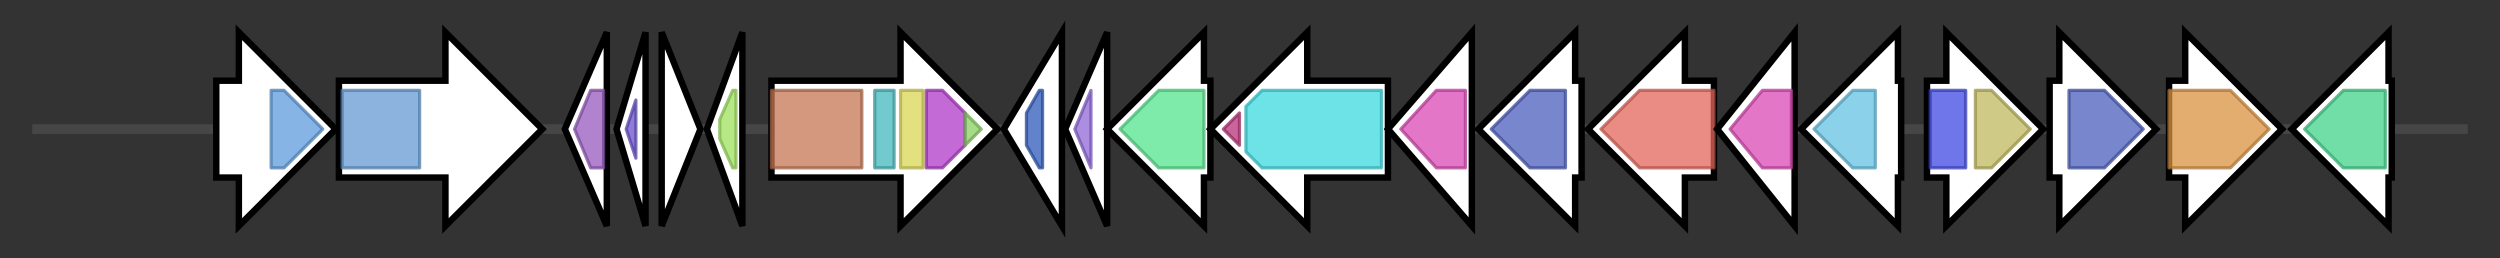 <svg version="1.1" baseProfile="full" xmlns="http://www.w3.org/2000/svg" width="774.533" height="80">
	<rect width="100%" height="100%" fill="#333333" stroke="none"/>
	<g>
		<line x1="10" y1="40.0" x2="764.533" y2="40.0" style="stroke:rgb(70,70,70); stroke-width:3 "/>
		<g>
			<title> (ctg9_122)</title>
			<polygon class=" (ctg9_122)" points="67,25 74,25 74,10 104,40 74,70 74,55 67,55" fill="rgb(255,255,255)" fill-opacity="1.0" stroke="rgb(0,0,0)" stroke-width="2"  />
			<g>
				<title>Methylase_S (PF01420)
"Type I restriction modification DNA specificity domain"</title>
				<polygon class="PF01420" points="84,28 88,28 100,40 88,52 84,52" stroke-linejoin="round" width="18" height="24" fill="rgb(94,156,220)" stroke="rgb(75,124,176)" stroke-width="1" opacity="0.75" />
			</g>
		</g>
		<g>
			<title> (ctg9_123)</title>
			<polygon class=" (ctg9_123)" points="105,25 138,25 138,10 168,40 138,70 138,55 105,55" fill="rgb(255,255,255)" fill-opacity="1.0" stroke="rgb(0,0,0)" stroke-width="2"  />
			<g>
				<title>DUF262 (PF03235)
"Protein of unknown function DUF262"</title>
				<rect class="PF03235" x="106" y="28" stroke-linejoin="round" width="24" height="24" fill="rgb(101,154,211)" stroke="rgb(80,123,168)" stroke-width="1" opacity="0.75" />
			</g>
		</g>
		<g>
			<title> (ctg9_124)</title>
			<polygon class=" (ctg9_124)" points="175,40 188,10 188,70" fill="rgb(255,255,255)" fill-opacity="1.0" stroke="rgb(0,0,0)" stroke-width="2"  />
			<g>
				<title>Ank_2 (PF12796)
"Ankyrin repeats (3 copies)"</title>
				<polygon class="PF12796" points="178,40 183,28 187,28 187,52 183,52" stroke-linejoin="round" width="10" height="24" fill="rgb(151,90,191)" stroke="rgb(120,72,152)" stroke-width="1" opacity="0.75" />
			</g>
		</g>
		<g>
			<title> (ctg9_125)</title>
			<polygon class=" (ctg9_125)" points="191,40 200,10 200,70" fill="rgb(255,255,255)" fill-opacity="1.0" stroke="rgb(0,0,0)" stroke-width="2"  />
			<g>
				<title>HTH_3 (PF01381)
"Helix-turn-helix"</title>
				<polygon class="PF01381" points="194,40 197,31 197,49" stroke-linejoin="round" width="5" height="24" fill="rgb(105,79,202)" stroke="rgb(83,63,161)" stroke-width="1" opacity="0.75" />
			</g>
		</g>
		<g>
			<title> (ctg9_126)</title>
			<polygon class=" (ctg9_126)" points="205,10 217,40 205,70" fill="rgb(255,255,255)" fill-opacity="1.0" stroke="rgb(0,0,0)" stroke-width="2"  />
		</g>
		<g>
			<title> (ctg9_127)</title>
			<polygon class=" (ctg9_127)" points="219,40 230,10 230,70" fill="rgb(255,255,255)" fill-opacity="1.0" stroke="rgb(0,0,0)" stroke-width="2"  />
			<g>
				<title>HTH_20 (PF12840)
"Helix-turn-helix domain"</title>
				<polygon class="PF12840" points="223,37 227,28 228,28 228,52 227,52 223,43" stroke-linejoin="round" width="5" height="24" fill="rgb(157,225,93)" stroke="rgb(125,180,74)" stroke-width="1" opacity="0.75" />
			</g>
		</g>
		<g>
			<title> (ctg9_128)</title>
			<polygon class=" (ctg9_128)" points="239,25 279,25 279,10 309,40 279,70 279,55 239,55" fill="rgb(255,255,255)" fill-opacity="1.0" stroke="rgb(0,0,0)" stroke-width="2"  />
			<g>
				<title>GTP_EFTU (PF00009)
"Elongation factor Tu GTP binding domain"</title>
				<rect class="PF00009" x="239" y="28" stroke-linejoin="round" width="28" height="24" fill="rgb(196,118,83)" stroke="rgb(156,94,66)" stroke-width="1" opacity="0.75" />
			</g>
			<g>
				<title>GTP_EFTU_D2 (PF03144)
"Elongation factor Tu domain 2"</title>
				<rect class="PF03144" x="271" y="28" stroke-linejoin="round" width="6" height="24" fill="rgb(69,184,189)" stroke="rgb(55,147,151)" stroke-width="1" opacity="0.75" />
			</g>
			<g>
				<title>EFG_III (PF14492)
"Elongation Factor G, domain III"</title>
				<rect class="PF14492" x="279" y="28" stroke-linejoin="round" width="7" height="24" fill="rgb(217,213,86)" stroke="rgb(173,170,68)" stroke-width="1" opacity="0.75" />
			</g>
			<g>
				<title>EFG_IV (PF03764)
"Elongation factor G, domain IV"</title>
				<polygon class="PF03764" points="287,28 292,28 299,35 299,45 292,52 287,52" stroke-linejoin="round" width="12" height="24" fill="rgb(175,56,200)" stroke="rgb(140,44,160)" stroke-width="1" opacity="0.75" />
			</g>
			<g>
				<title>EFG_C (PF00679)
"Elongation factor G C-terminus"</title>
				<polygon class="PF00679" points="299,35 304,40 299,45" stroke-linejoin="round" width="8" height="24" fill="rgb(136,208,97)" stroke="rgb(108,166,77)" stroke-width="1" opacity="0.75" />
			</g>
		</g>
		<g>
			<title> (ctg9_129)</title>
			<polygon class=" (ctg9_129)" points="311,40 329,10 329,70" fill="rgb(255,255,255)" fill-opacity="1.0" stroke="rgb(0,0,0)" stroke-width="2"  />
			<g>
				<title>MarR_2 (PF12802)
"MarR family"</title>
				<polygon class="PF12802" points="318,35 322,28 323,28 323,52 322,52 318,45" stroke-linejoin="round" width="5" height="24" fill="rgb(46,89,185)" stroke="rgb(36,71,148)" stroke-width="1" opacity="0.75" />
			</g>
		</g>
		<g>
			<title> (ctg9_130)</title>
			<polygon class=" (ctg9_130)" points="330,40 343,10 343,70" fill="rgb(255,255,255)" fill-opacity="1.0" stroke="rgb(0,0,0)" stroke-width="2"  />
			<g>
				<title>4HBT (PF03061)
"Thioesterase superfamily"</title>
				<polygon class="PF03061" points="333,40 338,28 338,28 338,52 338,52" stroke-linejoin="round" width="7" height="24" fill="rgb(143,103,215)" stroke="rgb(114,82,172)" stroke-width="1" opacity="0.75" />
			</g>
		</g>
		<g>
			<title> (ctg9_131)</title>
			<polygon class=" (ctg9_131)" points="375,25 373,25 373,10 343,40 373,70 373,55 375,55" fill="rgb(255,255,255)" fill-opacity="1.0" stroke="rgb(0,0,0)" stroke-width="2"  />
			<g>
				<title>HMGL-like (PF00682)
"HMGL-like"</title>
				<polygon class="PF00682" points="347,40 359,28 373,28 373,52 359,52" stroke-linejoin="round" width="28" height="24" fill="rgb(84,228,141)" stroke="rgb(67,182,112)" stroke-width="1" opacity="0.75" />
			</g>
		</g>
		<g>
			<title> (ctg9_132)</title>
			<polygon class=" (ctg9_132)" points="430,25 405,25 405,10 375,40 405,70 405,55 430,55" fill="rgb(255,255,255)" fill-opacity="1.0" stroke="rgb(0,0,0)" stroke-width="2"  />
			<g>
				<title>AMP-binding_C (PF13193)
"AMP-binding enzyme C-terminal domain"</title>
				<polygon class="PF13193" points="379,40 384,35 384,45" stroke-linejoin="round" width="7" height="24" fill="rgb(182,50,118)" stroke="rgb(145,39,94)" stroke-width="1" opacity="0.75" />
			</g>
			<g>
				<title>AMP-binding (PF00501)
"AMP-binding enzyme"</title>
				<polygon class="PF00501" points="386,33 391,28 428,28 428,52 391,52 386,47" stroke-linejoin="round" width="42" height="24" fill="rgb(60,217,223)" stroke="rgb(48,173,178)" stroke-width="1" opacity="0.75" />
			</g>
		</g>
		<g>
			<title> (ctg9_133)</title>
			<polygon class=" (ctg9_133)" points="430,40 456,10 456,70" fill="rgb(255,255,255)" fill-opacity="1.0" stroke="rgb(0,0,0)" stroke-width="2"  />
			<g>
				<title>ECH_1 (PF00378)
"Enoyl-CoA hydratase/isomerase"</title>
				<polygon class="PF00378" points="434,40 445,28 454,28 454,52 445,52" stroke-linejoin="round" width="24" height="24" fill="rgb(218,72,181)" stroke="rgb(174,57,144)" stroke-width="1" opacity="0.75" />
			</g>
		</g>
		<g>
			<title> (ctg9_134)</title>
			<polygon class=" (ctg9_134)" points="490,25 488,25 488,10 458,40 488,70 488,55 490,55" fill="rgb(255,255,255)" fill-opacity="1.0" stroke="rgb(0,0,0)" stroke-width="2"  />
			<g>
				<title>TctC (PF03401)
"Tripartite tricarboxylate transporter family receptor"</title>
				<polygon class="PF03401" points="462,40 474,28 485,28 485,52 474,52" stroke-linejoin="round" width="27" height="24" fill="rgb(74,93,188)" stroke="rgb(59,74,150)" stroke-width="1" opacity="0.75" />
			</g>
		</g>
		<g>
			<title> (ctg9_135)</title>
			<polygon class=" (ctg9_135)" points="531,25 522,25 522,10 492,40 522,70 522,55 531,55" fill="rgb(255,255,255)" fill-opacity="1.0" stroke="rgb(0,0,0)" stroke-width="2"  />
			<g>
				<title>CoA_transf_3 (PF02515)
"CoA-transferase family III"</title>
				<polygon class="PF02515" points="496,40 508,28 531,28 531,52 508,52" stroke-linejoin="round" width="37" height="24" fill="rgb(226,102,90)" stroke="rgb(180,81,72)" stroke-width="1" opacity="0.75" />
			</g>
		</g>
		<g>
			<title> (ctg9_136)</title>
			<polygon class=" (ctg9_136)" points="532,40 556,10 556,70" fill="rgb(255,255,255)" fill-opacity="1.0" stroke="rgb(0,0,0)" stroke-width="2"  />
			<g>
				<title>ECH_1 (PF00378)
"Enoyl-CoA hydratase/isomerase"</title>
				<polygon class="PF00378" points="536,40 546,28 555,28 555,52 546,52" stroke-linejoin="round" width="23" height="24" fill="rgb(218,72,181)" stroke="rgb(174,57,144)" stroke-width="1" opacity="0.75" />
			</g>
		</g>
		<g>
			<title> (ctg9_137)</title>
			<polygon class=" (ctg9_137)" points="589,25 588,25 588,10 558,40 588,70 588,55 589,55" fill="rgb(255,255,255)" fill-opacity="1.0" stroke="rgb(0,0,0)" stroke-width="2"  />
			<g>
				<title>NMO (PF03060)
"Nitronate monooxygenase"</title>
				<polygon class="PF03060" points="562,40 574,28 581,28 581,52 574,52" stroke-linejoin="round" width="22" height="24" fill="rgb(100,193,226)" stroke="rgb(80,154,180)" stroke-width="1" opacity="0.75" />
			</g>
		</g>
		<g>
			<title> (ctg9_138)</title>
			<polygon class=" (ctg9_138)" points="597,25 603,25 603,10 633,40 603,70 603,55 597,55" fill="rgb(255,255,255)" fill-opacity="1.0" stroke="rgb(0,0,0)" stroke-width="2"  />
			<g>
				<title>MR_MLE_N (PF02746)
"Mandelate racemase / muconate lactonizing enzyme, N-terminal domain"</title>
				<rect class="PF02746" x="598" y="28" stroke-linejoin="round" width="11" height="24" fill="rgb(63,73,226)" stroke="rgb(50,58,180)" stroke-width="1" opacity="0.75" />
			</g>
			<g>
				<title>MR_MLE_C (PF13378)
"Enolase C-terminal domain-like"</title>
				<polygon class="PF13378" points="612,28 617,28 629,40 617,52 612,52" stroke-linejoin="round" width="21" height="24" fill="rgb(191,184,94)" stroke="rgb(152,147,75)" stroke-width="1" opacity="0.75" />
			</g>
		</g>
		<g>
			<title> (ctg9_139)</title>
			<polygon class=" (ctg9_139)" points="635,25 638,25 638,10 668,40 638,70 638,55 635,55" fill="rgb(255,255,255)" fill-opacity="1.0" stroke="rgb(0,0,0)" stroke-width="2"  />
			<g>
				<title>TctC (PF03401)
"Tripartite tricarboxylate transporter family receptor"</title>
				<polygon class="PF03401" points="641,28 652,28 664,40 652,52 641,52" stroke-linejoin="round" width="27" height="24" fill="rgb(74,93,188)" stroke="rgb(59,74,150)" stroke-width="1" opacity="0.75" />
			</g>
		</g>
		<g>
			<title> (ctg9_140)</title>
			<polygon class=" (ctg9_140)" points="672,25 677,25 677,10 707,40 677,70 677,55 672,55" fill="rgb(255,255,255)" fill-opacity="1.0" stroke="rgb(0,0,0)" stroke-width="2"  />
			<g>
				<title>Porin_4 (PF13609)
"Gram-negative porin"</title>
				<polygon class="PF13609" points="672,28 691,28 703,40 691,52 672,52" stroke-linejoin="round" width="32" height="24" fill="rgb(217,146,63)" stroke="rgb(173,116,50)" stroke-width="1" opacity="0.75" />
			</g>
		</g>
		<g>
			<title> (ctg9_141)</title>
			<polygon class=" (ctg9_141)" points="741,25 740,25 740,10 710,40 740,70 740,55 741,55" fill="rgb(255,255,255)" fill-opacity="1.0" stroke="rgb(0,0,0)" stroke-width="2"  />
			<g>
				<title>Inositol_P (PF00459)
"Inositol monophosphatase family"</title>
				<polygon class="PF00459" points="714,40 726,28 739,28 739,52 726,52" stroke-linejoin="round" width="26" height="24" fill="rgb(67,210,137)" stroke="rgb(53,168,109)" stroke-width="1" opacity="0.75" />
			</g>
		</g>
	</g>
</svg>
